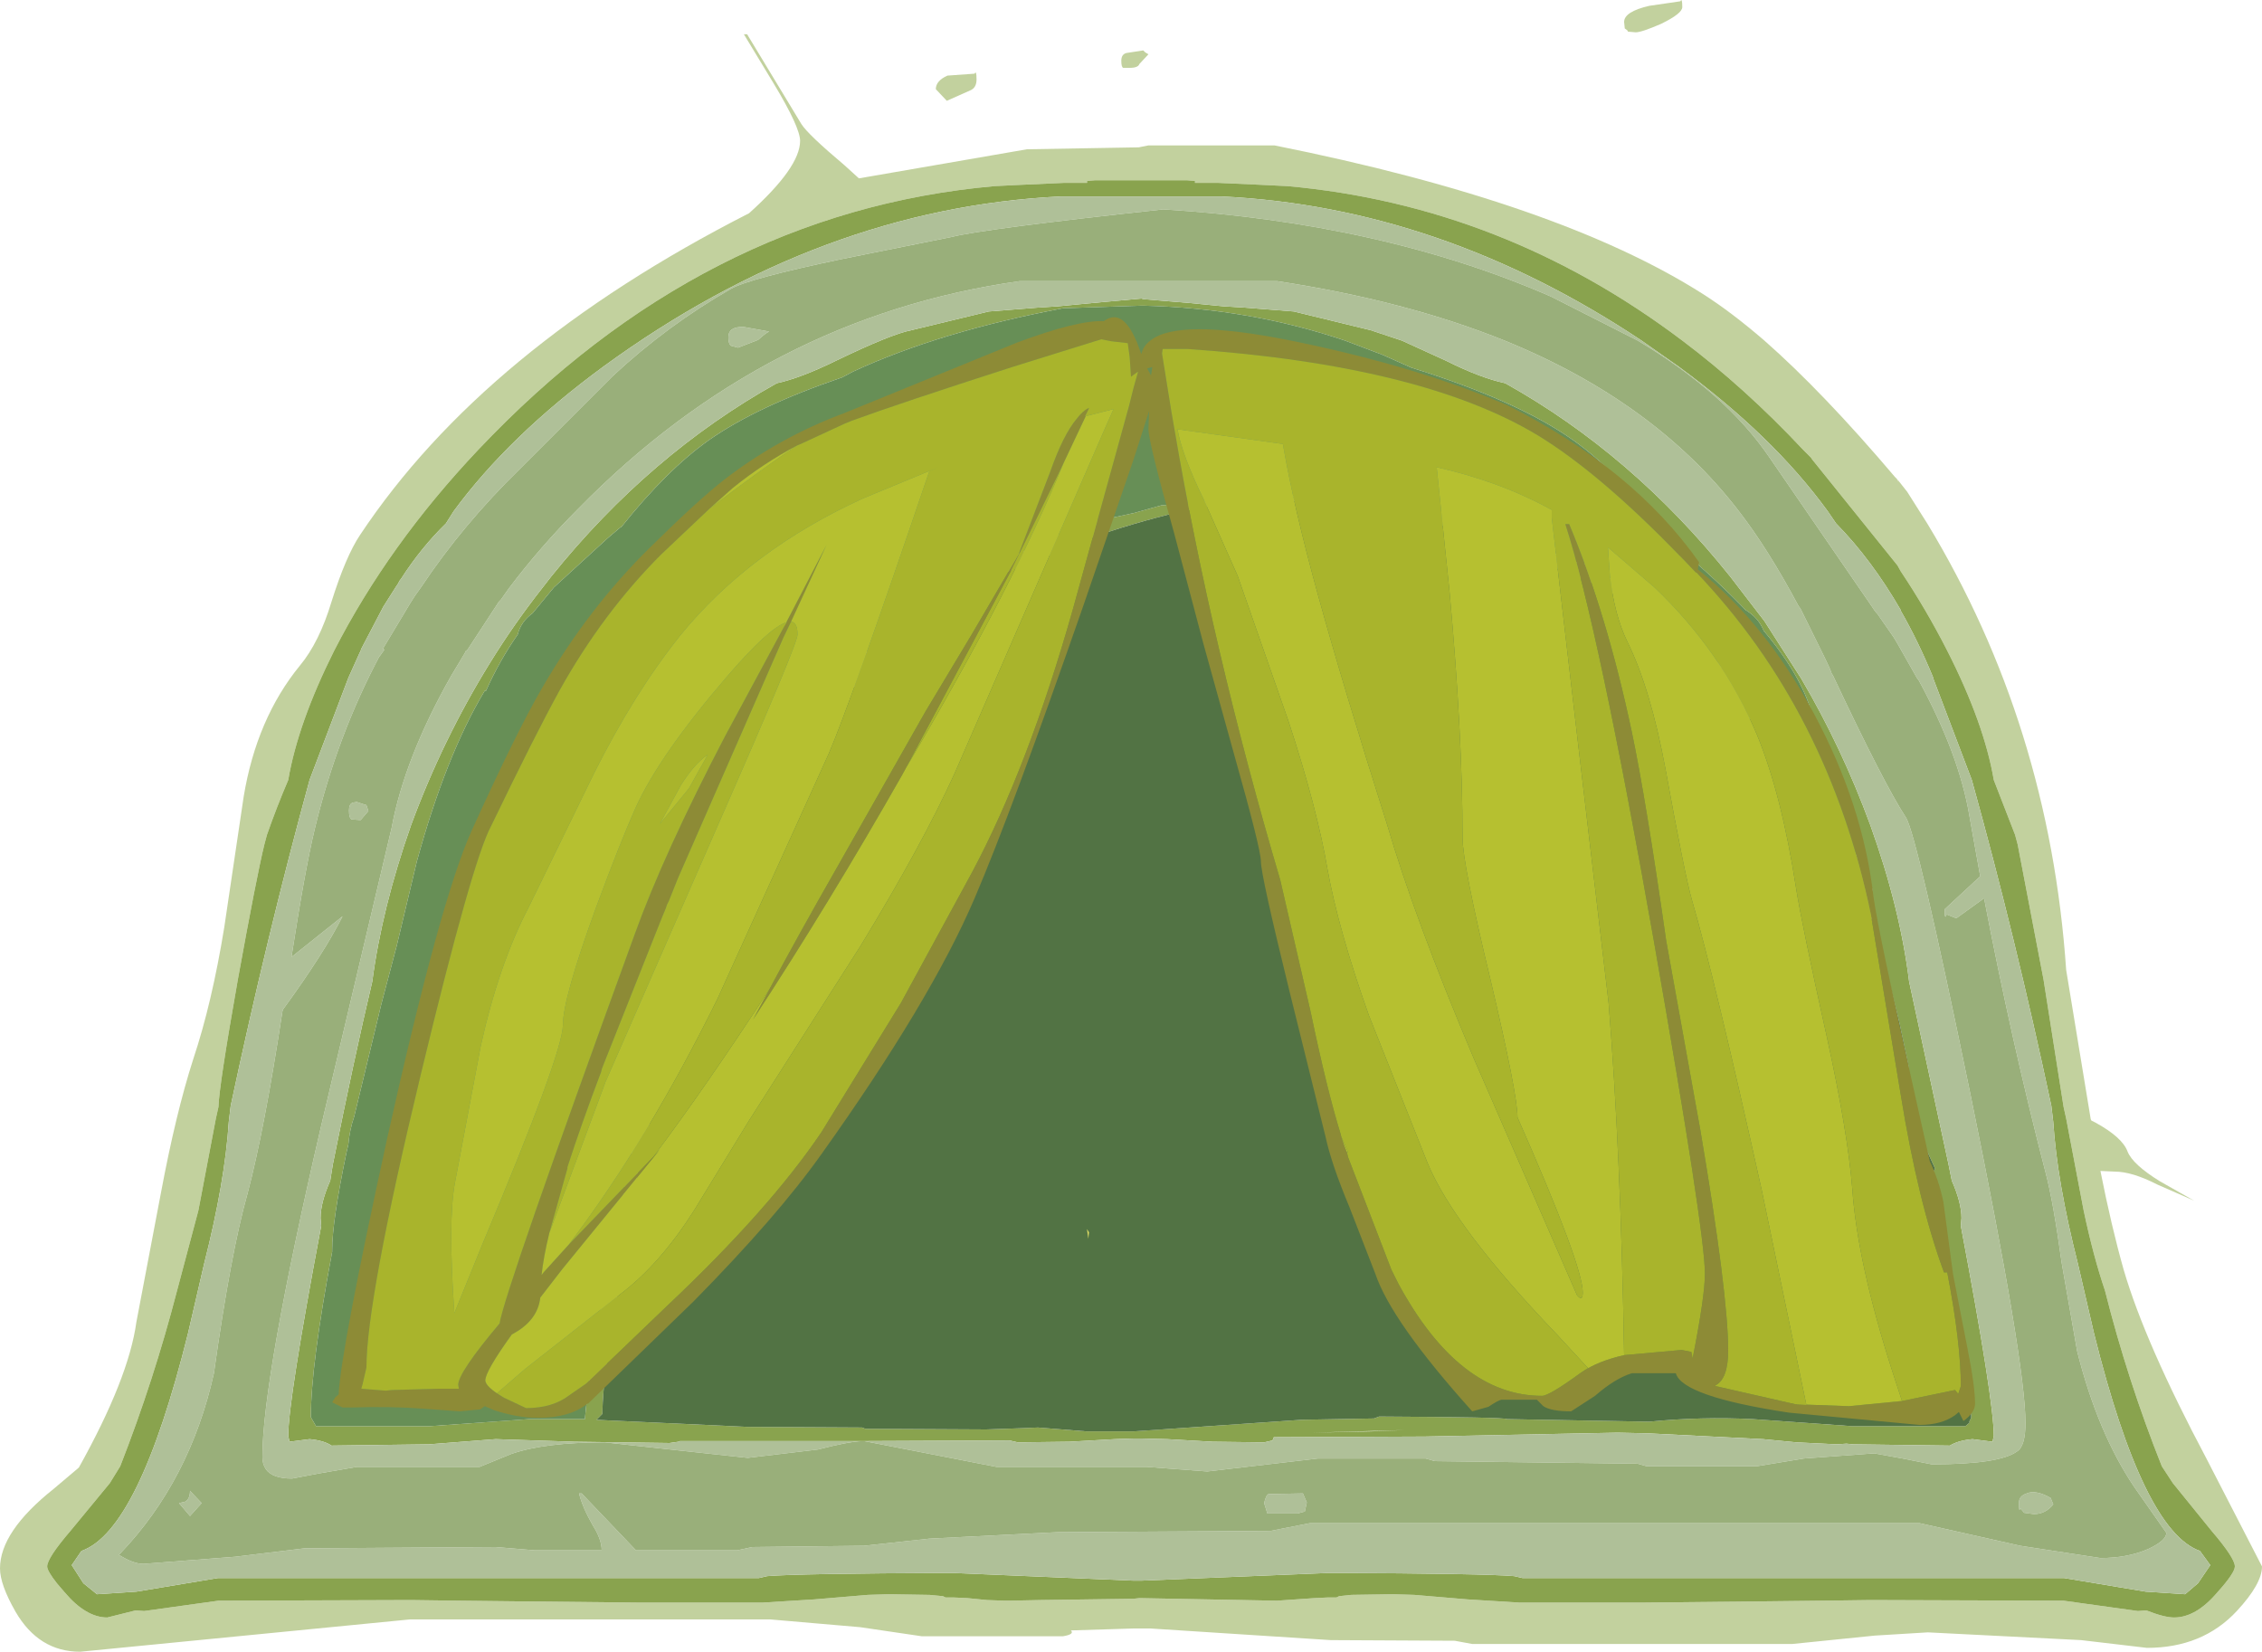 <?xml version="1.0" encoding="UTF-8" standalone="no"?>
<svg xmlns:ffdec="https://www.free-decompiler.com/flash" xmlns:xlink="http://www.w3.org/1999/xlink" ffdec:objectType="shape" height="127.8px" width="175.0px" xmlns="http://www.w3.org/2000/svg">
  <g transform="matrix(1.0, 0.0, 0.0, 1.0, 3.65, 13.95)">
    <path d="M54.15 -11.3 L58.35 -4.35 Q58.85 -3.55 61.7 -1.15 L62.8 -0.15 75.8 -2.4 84.45 -2.55 85.2 -2.7 94.95 -2.7 Q116.95 1.7 128.1 8.8 130.3 10.2 132.85 12.4 137.35 16.35 142.95 22.95 L143.1 23.1 143.25 23.4 143.15 23.15 143.9 24.1 145.45 26.55 Q154.9 42.15 156.2 61.1 L158.1 72.65 158.15 72.75 158.45 72.9 Q160.55 74.05 160.95 75.15 161.35 76.15 163.45 77.45 L166.1 78.95 163.25 77.7 Q161.3 76.7 159.95 76.7 L158.85 76.65 Q159.7 80.95 160.65 84.3 162.3 89.95 167.05 98.9 L171.35 107.25 Q171.35 108.6 169.4 110.7 166.75 113.55 162.45 113.55 L157.35 112.95 145.5 112.35 141.4 112.6 135.0 113.25 110.25 113.25 108.9 113.0 99.3 112.95 85.35 112.05 84.05 112.05 79.2 112.2 Q79.5 112.5 78.6 112.65 L67.65 112.65 62.9 111.95 55.95 111.35 28.05 111.35 2.55 113.85 Q-0.65 113.85 -2.45 110.75 -3.65 108.65 -3.65 107.4 -3.65 104.55 0.5 101.25 L2.45 99.6 Q6.3 92.7 6.9 88.35 L8.8 78.35 Q9.95 72.2 11.3 68.0 12.75 63.65 13.7 57.8 L15.2 47.7 Q16.2 41.65 19.55 37.55 21.05 35.75 22.0 32.6 23.1 29.1 24.2 27.45 33.8 13.0 54.3 2.55 58.25 -1.0 58.25 -3.05 58.25 -4.1 56.2 -7.5 L53.9 -11.3 54.15 -11.3 M71.9 -7.8 Q71.9 -7.15 71.4 -6.95 L69.6 -6.15 68.75 -7.05 Q68.75 -7.7 69.65 -8.1 L71.75 -8.25 Q71.9 -8.55 71.9 -7.8 M84.95 -9.9 L85.2 -9.75 84.5 -9.0 Q84.4 -8.7 83.75 -8.7 L83.25 -8.7 Q83.1 -8.75 83.1 -9.25 83.1 -9.75 83.5 -9.85 L84.8 -10.05 84.95 -9.9 M126.5 -13.4 Q126.5 -12.9 124.85 -12.1 123.35 -11.45 122.9 -11.45 L122.3 -11.5 122.25 -11.6 122.05 -11.75 122.0 -12.25 Q122.0 -13.05 123.95 -13.5 L126.35 -13.85 Q126.5 -14.15 126.5 -13.4 M164.45 100.8 L163.6 99.5 Q160.95 92.85 159.2 85.9 158.3 83.25 157.55 79.7 L156.2 72.6 156.0 71.7 154.45 61.85 152.45 51.4 152.25 50.65 150.6 46.4 Q149.85 42.0 147.0 36.4 145.4 33.25 143.4 30.25 L143.15 29.8 136.55 21.6 136.45 21.45 136.3 21.3 135.85 20.85 Q131.35 16.05 126.5 12.4 112.65 1.95 95.95 0.45 L93.9 0.35 90.6 0.2 88.8 0.2 88.8 0.05 88.2 0.0 81.05 0.0 80.45 0.05 80.45 0.2 78.65 0.2 75.35 0.35 73.3 0.45 Q50.75 2.45 33.35 20.85 26.4 28.2 22.2 36.4 19.4 42.0 18.65 46.4 17.75 48.5 17.0 50.65 L16.8 51.4 Q16.2 53.85 14.75 61.85 13.3 70.05 13.25 71.7 L13.05 72.6 11.7 79.7 10.05 85.9 Q8.25 92.85 5.65 99.5 L4.85 100.8 1.8 104.5 Q0.0 106.6 0.0 107.25 0.0 107.6 0.75 108.55 L1.35 109.25 Q3.0 111.2 4.65 111.2 L6.85 110.65 7.5 110.7 13.25 109.9 28.15 109.85 31.9 109.9 36.35 109.95 46.0 110.05 46.05 110.05 47.85 110.05 51.15 110.05 52.6 110.05 52.65 110.05 54.6 110.05 55.3 110.05 59.35 109.8 63.5 109.45 65.1 109.4 68.15 109.45 68.25 109.45 69.3 109.55 69.5 109.65 70.05 109.65 70.1 109.65 71.2 109.7 72.7 109.85 74.1 109.9 74.4 109.9 76.85 109.85 84.05 109.75 84.5 109.7 95.15 109.9 98.05 109.7 99.1 109.65 99.75 109.65 99.95 109.55 100.9 109.45 104.1 109.4 105.75 109.45 109.9 109.8 113.95 110.05 114.65 110.05 116.55 110.05 116.6 110.05 118.1 110.05 121.4 110.05 123.2 110.05 123.25 110.05 132.85 109.95 137.3 109.9 141.05 109.85 156.0 109.9 161.75 110.7 162.4 110.65 Q163.8 111.2 164.55 111.2 166.25 111.2 167.9 109.25 169.25 107.75 169.25 107.25 169.25 106.6 167.45 104.5 L164.45 100.8" fill="#c2d19e" fill-rule="evenodd" stroke="none"/>
    <path d="M164.45 100.8 L167.45 104.5 Q169.25 106.6 169.25 107.25 169.25 107.75 167.9 109.25 166.25 111.2 164.55 111.2 163.8 111.2 162.4 110.65 L161.75 110.7 156.0 109.9 141.05 109.85 137.3 109.9 132.85 109.95 123.25 110.05 123.2 110.05 121.4 110.05 118.1 110.05 116.6 110.05 116.55 110.05 114.65 110.05 113.95 110.05 109.9 109.8 105.75 109.45 104.1 109.4 100.9 109.45 99.95 109.55 99.75 109.65 99.1 109.65 98.05 109.7 95.15 109.9 84.5 109.7 84.05 109.75 76.85 109.85 74.4 109.9 74.1 109.9 72.7 109.85 71.2 109.7 70.1 109.65 70.05 109.65 69.5 109.65 69.3 109.55 68.25 109.45 68.15 109.45 65.1 109.4 63.5 109.45 59.35 109.8 55.3 110.05 54.6 110.05 52.65 110.05 52.6 110.05 51.15 110.05 47.85 110.05 46.05 110.05 46.0 110.05 36.35 109.95 31.9 109.9 28.15 109.85 13.25 109.9 7.5 110.7 6.85 110.65 4.65 111.2 Q3.0 111.2 1.35 109.25 L0.75 108.55 Q0.0 107.6 0.0 107.25 0.0 106.6 1.8 104.5 L4.85 100.8 5.65 99.5 Q8.25 92.85 10.05 85.9 L11.7 79.7 13.05 72.6 13.25 71.7 Q13.3 70.05 14.75 61.85 16.2 53.85 16.8 51.4 L17.0 50.65 Q17.75 48.5 18.65 46.4 19.4 42.0 22.2 36.4 26.4 28.2 33.35 20.85 50.75 2.45 73.3 0.45 L75.35 0.35 78.65 0.2 80.45 0.2 80.45 0.05 81.05 0.0 88.2 0.0 88.8 0.05 88.8 0.2 90.6 0.2 93.9 0.35 95.95 0.45 Q112.65 1.95 126.5 12.4 131.35 16.05 135.85 20.85 L136.3 21.3 136.45 21.45 136.55 21.6 143.15 29.8 143.4 30.25 Q145.4 33.25 147.0 36.4 149.85 42.0 150.6 46.4 L152.25 50.65 152.45 51.4 154.45 61.85 156.0 71.7 156.2 72.6 157.55 79.7 Q158.3 83.25 159.2 85.9 160.95 92.85 163.6 99.5 L164.45 100.8 M166.4 108.55 L167.35 107.15 166.55 106.05 Q162.15 104.5 158.35 89.2 L157.1 83.8 Q155.5 77.5 155.2 72.85 L155.05 71.6 Q152.25 58.45 148.9 46.4 L145.9 38.5 145.9 38.45 Q144.75 35.65 143.4 33.3 L143.4 33.25 Q141.15 29.35 138.4 26.55 L137.75 25.6 Q133.5 19.75 126.2 14.4 L123.35 12.4 Q107.8 2.05 90.85 1.25 L78.4 1.25 Q59.85 2.15 43.05 14.4 35.75 19.75 31.45 25.6 L30.85 26.55 Q28.95 28.4 27.4 30.8 L27.25 31.0 27.15 31.2 26.95 31.5 26.0 33.0 24.3 36.25 24.25 36.4 24.25 36.5 24.2 36.5 23.3 38.5 20.3 46.4 Q17.0 58.45 14.2 71.6 L14.05 72.85 Q13.75 77.5 12.15 83.8 L10.9 89.2 Q7.1 104.5 2.65 106.05 L1.9 107.15 2.8 108.55 3.85 109.4 6.9 109.2 13.2 108.15 55.05 108.15 55.7 108.0 Q58.05 107.8 70.0 107.75 L84.05 108.35 84.65 108.35 99.25 107.75 Q111.2 107.8 113.5 108.0 L114.15 108.15 156.05 108.15 162.35 109.2 165.4 109.4 166.4 108.55 M63.2 97.55 L63.05 97.55 57.0 97.55 48.95 97.55 48.85 97.6 48.15 97.7 40.75 97.6 34.7 97.4 29.55 97.8 22.0 97.9 Q21.4 97.5 20.3 97.4 L18.75 97.6 18.65 97.15 Q18.65 94.4 21.2 80.9 L21.15 80.3 Q21.15 79.1 21.9 77.4 L22.1 76.15 Q23.75 67.9 25.15 62.0 25.9 56.3 28.15 49.9 30.6 43.25 34.25 37.35 36.1 34.35 38.3 31.55 L39.0 30.65 Q46.6 21.2 56.45 15.7 58.3 15.3 61.05 13.95 65.3 11.9 66.85 11.6 L72.85 10.15 76.65 9.85 78.2 9.75 80.8 9.5 84.65 9.15 84.85 9.2 88.45 9.5 91.0 9.75 92.65 9.85 96.45 10.15 102.4 11.6 104.8 12.4 108.2 13.95 Q110.9 15.3 112.8 15.7 122.65 21.2 130.2 30.65 L132.85 34.1 135.7 38.55 Q138.85 43.9 141.05 49.9 143.35 56.3 144.05 62.0 L147.1 76.15 147.35 77.4 Q148.1 79.1 148.1 80.3 L148.05 80.9 Q150.6 94.4 150.6 97.15 L150.5 97.6 148.95 97.4 Q147.85 97.5 147.2 97.9 L139.7 97.8 139.2 97.75 138.45 97.8 135.35 97.65 132.75 97.4 123.8 96.95 121.5 96.9 106.6 97.2 95.1 97.25 94.9 97.25 94.8 97.5 94.15 97.65 90.15 97.6 86.65 97.4 84.65 97.35 84.05 97.35 82.6 97.4 79.1 97.6 75.1 97.65 74.45 97.5 63.2 97.55 M126.1 28.35 L124.85 26.85 Q121.3 22.4 118.05 20.1 113.75 17.05 105.55 14.5 L103.3 13.5 100.4 12.4 Q93.0 9.9 84.85 9.7 L84.75 9.7 84.65 9.7 78.6 9.9 Q69.05 11.7 62.35 14.8 L61.5 15.25 Q54.9 17.5 51.2 20.1 47.95 22.4 44.4 26.85 L44.35 26.85 43.35 27.7 39.2 31.5 37.55 33.5 Q36.65 34.15 36.4 35.15 35.0 37.15 33.95 39.5 L33.85 39.5 Q30.85 44.5 28.6 52.7 L27.05 59.2 25.85 63.75 23.75 72.45 Q23.4 73.45 23.3 74.6 L23.15 75.25 Q22.05 80.55 22.05 82.75 L22.05 82.9 Q20.4 91.7 20.4 95.7 L20.8 96.4 29.55 96.4 37.3 95.85 41.6 95.85 Q41.85 92.65 43.6 83.5 L43.6 83.0 Q43.6 82.0 44.2 80.6 L44.35 79.55 Q45.75 72.75 46.9 67.9 47.5 63.2 49.35 57.95 51.35 52.45 54.4 47.6 L56.55 44.35 57.7 42.8 58.3 42.05 Q63.75 35.25 70.65 30.95 L72.7 29.75 Q74.2 29.4 76.45 28.3 79.95 26.6 81.25 26.35 L84.05 25.75 86.2 25.15 89.35 24.9 90.6 24.85 92.75 24.65 95.9 24.35 96.1 24.4 99.05 24.65 101.15 24.85 102.5 24.9 105.65 25.15 110.55 26.35 Q111.85 26.6 115.35 28.3 117.55 29.4 119.15 29.75 127.25 34.25 133.45 42.05 L135.65 44.9 138.0 48.55 Q139.8 51.65 141.25 55.05 L140.65 52.7 Q138.85 46.2 136.65 41.75 135.95 38.6 132.8 34.85 132.4 33.85 131.4 33.25 129.3 31.05 126.4 28.6 L126.1 28.35 M148.6 92.2 L147.15 83.45 147.05 83.35 146.45 80.0 146.55 79.7 145.95 76.7 146.05 76.45 145.25 74.7 145.1 74.1 145.2 74.2 145.05 73.55 145.05 73.9 144.5 71.6 144.4 70.95 144.45 70.95 144.25 70.15 144.0 68.95 144.0 68.5 143.3 65.2 142.1 60.25 Q140.6 54.9 138.8 51.2 138.2 48.6 135.6 45.55 135.3 44.7 134.45 44.2 L130.35 40.35 130.1 40.15 129.05 38.95 Q126.15 35.25 123.45 33.35 119.9 30.85 113.15 28.75 L111.3 27.95 Q104.15 24.95 96.1 24.8 L96.0 24.8 95.9 24.8 90.95 24.95 Q87.25 25.65 84.05 26.6 80.45 27.65 77.55 29.0 L76.85 29.35 Q74.55 30.1 72.7 30.95 70.1 32.1 68.35 33.35 65.65 35.25 62.75 38.95 L62.7 38.95 61.9 39.65 58.45 42.75 57.15 44.35 57.1 44.4 Q56.35 44.95 56.15 45.75 55.0 47.4 54.15 49.35 L54.05 49.35 Q51.6 53.5 49.7 60.25 L48.45 65.6 47.45 69.35 45.75 76.5 45.35 78.3 45.25 78.8 Q44.3 83.2 44.3 85.0 L44.3 85.15 Q43.0 92.15 42.95 95.45 L42.5 95.9 43.4 95.95 54.15 96.45 63.05 96.5 63.3 96.6 72.65 96.65 75.5 96.55 76.65 96.5 80.4 96.8 84.05 96.8 97.1 95.9 102.65 95.8 103.05 95.65 Q112.75 95.7 112.95 95.85 L123.95 96.05 Q127.95 95.65 131.95 95.85 L139.7 96.4 148.4 96.4 148.75 96.1 148.7 96.05 148.85 95.75 148.85 94.7 148.75 93.6 148.7 93.15 148.65 92.65 148.65 92.6 148.6 92.2 M102.4 96.8 L97.85 96.9 105.0 96.7 102.4 96.8" fill="#89a34e" fill-rule="evenodd" stroke="none"/>
    <path d="M166.4 108.55 L165.4 109.4 162.35 109.2 156.05 108.15 114.15 108.15 113.5 108.0 Q111.2 107.8 99.25 107.75 L84.65 108.35 84.05 108.35 70.0 107.75 Q58.05 107.8 55.7 108.0 L55.05 108.15 13.2 108.15 6.9 109.2 3.85 109.4 2.8 108.55 1.9 107.15 2.65 106.05 Q7.1 104.5 10.9 89.2 L12.15 83.8 Q13.75 77.5 14.05 72.85 L14.2 71.6 Q17.0 58.45 20.3 46.4 L23.3 38.5 24.2 36.5 24.25 36.5 24.25 36.4 24.3 36.25 26.0 33.0 26.95 31.5 27.15 31.2 27.25 31.0 27.4 30.8 Q28.95 28.4 30.85 26.55 L31.45 25.6 Q35.75 19.75 43.05 14.4 59.85 2.15 78.4 1.25 L90.85 1.25 Q107.8 2.05 123.35 12.4 L126.2 14.4 Q133.5 19.75 137.75 25.6 L138.4 26.55 Q141.15 29.35 143.4 33.25 L143.4 33.3 Q144.75 35.65 145.9 38.45 L145.9 38.5 148.9 46.4 Q152.25 58.45 155.05 71.6 L155.2 72.85 Q155.5 77.5 157.1 83.8 L158.35 89.2 Q162.15 104.5 166.55 106.05 L167.35 107.15 166.4 108.55 M163.95 104.65 L161.5 101.15 Q158.65 96.95 157.05 90.6 L155.85 83.75 Q155.2 79.0 154.6 76.75 151.95 66.5 149.85 55.55 L147.7 57.1 146.95 56.8 Q146.8 57.3 146.8 56.4 L149.55 53.85 148.7 49.1 Q147.9 44.4 144.8 38.7 L144.65 38.5 143.15 35.85 142.85 35.35 142.05 34.2 141.6 33.55 141.5 33.45 141.35 33.25 141.15 32.95 133.25 21.45 Q129.85 16.45 123.05 12.4 L116.35 9.0 Q103.3 3.3 86.35 2.25 72.45 3.75 69.9 4.4 L61.45 6.1 Q54.3 7.6 52.9 8.4 48.0 11.2 43.75 15.15 L36.55 22.35 Q32.15 26.65 28.95 31.45 L28.45 32.15 28.1 32.7 26.0 36.2 26.0 36.3 26.1 36.3 25.6 37.0 25.8 36.65 Q22.45 42.9 20.7 50.2 19.95 53.3 18.9 60.1 L22.85 56.95 Q21.45 59.75 18.25 64.15 L18.2 64.3 Q16.8 73.5 15.5 78.4 14.2 83.0 12.9 92.3 11.05 100.6 5.65 106.25 L5.55 106.35 Q6.65 107.05 7.45 107.05 L14.55 106.5 19.9 105.85 34.7 105.75 37.7 106.0 42.9 106.0 Q42.9 105.15 42.2 104.05 41.4 102.65 41.15 101.6 L41.35 101.6 45.55 106.0 53.4 106.0 54.55 105.75 63.2 105.65 68.25 105.1 78.15 104.6 94.65 104.5 97.7 103.9 144.85 103.9 152.65 105.65 158.85 106.6 Q160.95 106.6 162.55 105.9 163.95 105.25 163.95 104.65 M63.05 97.55 Q61.95 97.6 59.65 98.2 L54.2 98.85 48.65 98.25 43.15 97.65 Q38.45 97.65 35.9 98.55 L33.45 99.55 23.95 99.55 21.05 100.05 18.95 100.45 Q17.4 100.45 16.9 99.7 16.65 99.3 16.65 98.8 16.65 92.75 21.2 73.15 L26.65 50.1 Q27.65 44.7 31.25 38.35 L32.3 36.6 32.4 36.4 32.5 36.35 34.95 32.6 35.1 32.45 35.7 31.6 Q38.15 28.35 41.1 25.4 55.65 10.55 75.25 7.8 L95.15 7.8 Q105.05 9.3 112.75 12.4 124.3 17.1 130.8 25.5 133.1 28.45 135.5 32.95 L135.65 33.15 137.55 37.0 137.9 37.75 138.0 38.0 138.05 38.15 138.15 38.3 Q142.1 46.7 143.8 49.3 144.65 50.6 148.8 70.75 153.05 91.5 153.05 96.15 153.05 97.95 152.4 98.35 151.05 99.35 145.8 99.35 L143.55 98.9 141.35 98.5 135.9 98.9 132.25 99.5 123.75 99.5 123.05 99.3 107.35 99.1 106.65 98.9 98.3 98.9 89.75 99.9 85.1 99.55 73.45 99.55 63.2 97.55 74.45 97.5 75.1 97.65 79.1 97.6 82.6 97.4 84.05 97.35 84.65 97.35 86.65 97.4 90.15 97.6 94.15 97.65 94.8 97.5 94.9 97.25 95.1 97.25 106.6 97.2 121.5 96.9 123.8 96.95 132.75 97.4 135.35 97.65 138.45 97.8 139.2 97.75 139.7 97.8 147.2 97.9 Q147.85 97.5 148.95 97.4 L150.5 97.6 150.6 97.15 Q150.6 94.4 148.05 80.9 L148.1 80.3 Q148.1 79.1 147.35 77.4 L147.1 76.15 144.05 62.0 Q143.35 56.3 141.05 49.9 138.85 43.9 135.7 38.55 L132.85 34.1 130.2 30.65 Q122.65 21.2 112.8 15.7 110.9 15.3 108.2 13.95 L104.8 12.4 102.4 11.6 96.45 10.15 92.65 9.85 91.0 9.75 88.45 9.5 84.85 9.2 84.65 9.15 80.8 9.5 78.2 9.75 76.65 9.85 72.85 10.15 66.85 11.6 Q65.3 11.9 61.05 13.95 58.3 15.3 56.45 15.7 46.6 21.2 39.0 30.65 L38.3 31.55 Q36.1 34.35 34.25 37.35 30.6 43.25 28.15 49.9 25.9 56.3 25.15 62.0 23.75 67.9 22.1 76.15 L21.9 77.4 Q21.15 79.1 21.15 80.3 L21.2 80.9 Q18.65 94.4 18.65 97.15 L18.75 97.6 20.3 97.4 Q21.4 97.5 22.0 97.9 L29.55 97.8 34.7 97.4 40.75 97.6 48.15 97.7 48.85 97.6 48.95 97.55 57.0 97.55 63.05 97.55 M53.45 12.95 L52.9 12.8 Q52.7 12.65 52.7 12.15 52.7 11.3 53.9 11.35 L55.85 11.7 Q55.55 11.85 55.0 12.35 L53.45 12.95 M23.65 48.15 L23.95 48.1 24.7 48.35 24.85 48.8 24.25 49.5 23.55 49.45 Q23.35 49.35 23.35 48.75 23.35 48.25 23.65 48.15 M10.65 102.25 Q11.05 102.05 11.05 101.4 L11.95 102.35 11.05 103.35 10.2 102.35 10.65 102.25 M152.55 102.3 Q152.55 101.8 153.15 101.6 153.85 101.3 155.0 101.95 L155.2 102.45 Q154.6 103.2 153.7 103.2 L152.95 103.1 152.65 102.75 Q152.55 103.15 152.55 102.3 M96.75 103.15 L94.4 103.15 94.15 102.35 Q94.3 101.7 94.5 101.65 L97.15 101.6 97.45 102.3 97.3 103.0 96.75 103.15" fill="#afc098" fill-rule="evenodd" stroke="none"/>
    <path d="M63.2 97.55 L73.45 99.55 85.1 99.55 89.75 99.9 98.3 98.9 106.65 98.9 107.35 99.1 123.05 99.3 123.75 99.5 132.25 99.5 135.9 98.9 141.35 98.5 143.55 98.9 145.8 99.35 Q151.05 99.35 152.4 98.35 153.05 97.95 153.05 96.15 153.05 91.5 148.8 70.75 144.65 50.6 143.8 49.3 142.1 46.7 138.15 38.3 L138.05 38.15 138.0 38.0 137.9 37.75 137.55 37.0 135.65 33.15 135.5 32.95 Q133.1 28.45 130.8 25.5 124.3 17.1 112.75 12.4 105.05 9.3 95.15 7.8 L75.25 7.8 Q55.65 10.55 41.1 25.4 38.15 28.35 35.7 31.6 L35.1 32.45 34.95 32.6 32.5 36.35 32.4 36.4 32.3 36.6 31.25 38.35 Q27.65 44.7 26.65 50.1 L21.2 73.15 Q16.65 92.75 16.65 98.8 16.65 99.3 16.9 99.7 17.4 100.45 18.95 100.45 L21.05 100.05 23.95 99.55 33.45 99.55 35.9 98.55 Q38.45 97.65 43.15 97.65 L48.65 98.25 54.2 98.85 59.65 98.2 Q61.95 97.6 63.05 97.55 L63.2 97.55 M163.95 104.65 Q163.95 105.25 162.55 105.9 160.95 106.6 158.85 106.6 L152.65 105.65 144.85 103.9 97.7 103.9 94.65 104.5 78.15 104.6 68.25 105.1 63.2 105.65 54.55 105.75 53.4 106.0 45.55 106.0 41.35 101.6 41.15 101.6 Q41.4 102.65 42.2 104.05 42.9 105.15 42.9 106.0 L37.7 106.0 34.7 105.75 19.9 105.85 14.55 106.5 7.45 107.05 Q6.65 107.05 5.55 106.35 L5.65 106.25 Q11.05 100.6 12.9 92.3 14.2 83.0 15.5 78.4 16.8 73.5 18.2 64.3 L18.25 64.15 Q21.45 59.75 22.85 56.95 L18.9 60.1 Q19.95 53.3 20.7 50.2 22.45 42.9 25.8 36.65 L25.6 37.0 26.1 36.3 26.0 36.3 26.0 36.2 28.1 32.7 28.45 32.15 28.95 31.45 Q32.15 26.65 36.55 22.35 L43.75 15.15 Q48.0 11.2 52.9 8.4 54.3 7.6 61.45 6.1 L69.9 4.4 Q72.45 3.75 86.35 2.25 103.3 3.3 116.35 9.0 L123.05 12.4 Q129.85 16.45 133.25 21.45 L141.15 32.95 141.35 33.25 141.5 33.45 141.6 33.55 142.05 34.2 142.85 35.35 143.15 35.85 144.65 38.5 144.8 38.7 Q147.9 44.4 148.7 49.1 L149.55 53.85 146.8 56.4 Q146.8 57.3 146.95 56.8 L147.7 57.1 149.85 55.55 Q151.95 66.5 154.6 76.75 155.2 79.0 155.85 83.75 L157.05 90.6 Q158.65 96.95 161.5 101.15 L163.95 104.65 M96.75 103.15 L97.3 103.0 97.45 102.3 97.15 101.6 94.5 101.65 Q94.3 101.7 94.15 102.35 L94.4 103.15 96.75 103.15 M152.55 102.3 Q152.55 103.15 152.65 102.75 L152.95 103.1 153.7 103.2 Q154.6 103.2 155.2 102.45 L155.0 101.95 Q153.85 101.3 153.15 101.6 152.55 101.8 152.55 102.3 M10.65 102.25 L10.2 102.35 11.05 103.35 11.95 102.35 11.05 101.4 Q11.05 102.05 10.65 102.25 M23.65 48.15 Q23.35 48.25 23.35 48.75 23.35 49.35 23.55 49.45 L24.25 49.5 24.85 48.8 24.7 48.35 23.95 48.1 23.65 48.15 M53.45 12.95 L55.0 12.35 Q55.55 11.85 55.85 11.7 L53.9 11.35 Q52.7 11.3 52.7 12.15 52.7 12.65 52.9 12.8 L53.45 12.95" fill="#99af7a" fill-rule="evenodd" stroke="none"/>
    <path d="M126.1 28.35 L126.4 28.6 Q129.3 31.05 131.4 33.25 132.4 33.85 132.8 34.85 135.95 38.6 136.65 41.75 138.85 46.2 140.65 52.7 L141.25 55.05 Q139.8 51.65 138.0 48.55 L135.65 44.9 133.45 42.05 Q127.25 34.25 119.15 29.75 117.55 29.4 115.35 28.3 111.85 26.6 110.55 26.35 L105.65 25.15 102.5 24.9 101.15 24.85 99.05 24.65 96.1 24.4 95.9 24.35 92.75 24.65 90.6 24.85 89.35 24.9 86.2 25.15 84.05 25.75 81.25 26.35 Q79.95 26.6 76.45 28.3 74.2 29.4 72.7 29.75 L70.65 30.95 Q63.75 35.25 58.3 42.05 L57.7 42.8 56.55 44.35 54.4 47.6 Q51.35 52.45 49.35 57.95 47.5 63.2 46.9 67.9 45.75 72.75 44.35 79.55 L44.2 80.6 Q43.6 82.0 43.6 83.0 L43.6 83.5 Q41.85 92.65 41.6 95.85 L37.3 95.85 29.55 96.4 20.8 96.4 20.4 95.7 Q20.4 91.7 22.05 82.9 L22.05 82.75 Q22.05 80.55 23.15 75.25 L23.3 74.6 Q23.4 73.45 23.75 72.45 L25.85 63.75 27.05 59.2 28.6 52.7 Q30.85 44.5 33.85 39.5 L33.95 39.5 Q35.0 37.15 36.4 35.15 36.65 34.15 37.55 33.5 L39.2 31.5 43.35 27.7 44.35 26.85 44.4 26.85 Q47.95 22.4 51.2 20.1 54.9 17.5 61.5 15.25 L62.35 14.8 Q69.05 11.7 78.6 9.9 L84.65 9.7 84.75 9.7 84.85 9.7 Q93.0 9.9 100.4 12.4 L103.3 13.5 105.55 14.5 Q113.75 17.05 118.05 20.1 121.3 22.4 124.85 26.85 L126.1 28.35" fill="#678f56" fill-rule="evenodd" stroke="none"/>
    <path d="M148.7 93.15 L148.75 93.6 148.85 94.7 148.85 95.75 148.7 96.05 148.75 96.1 148.4 96.4 139.7 96.4 131.95 95.85 Q127.95 95.65 123.95 96.05 L112.95 95.85 Q112.75 95.7 103.05 95.65 L102.65 95.8 97.1 95.9 84.05 96.8 80.4 96.8 76.65 96.5 75.5 96.55 72.65 96.65 63.3 96.6 63.05 96.5 54.15 96.45 43.4 95.95 42.5 95.9 42.95 95.45 Q43.0 92.15 44.3 85.15 L44.3 85.0 Q44.3 83.2 45.25 78.8 L45.35 78.3 45.75 76.5 47.45 69.35 48.45 65.6 49.7 60.25 Q51.6 53.5 54.05 49.35 L54.15 49.35 Q55.0 47.4 56.15 45.75 56.35 44.95 57.1 44.4 L57.15 44.35 58.45 42.75 61.9 39.65 62.7 38.95 62.75 38.95 Q65.65 35.25 68.35 33.35 70.1 32.1 72.7 30.95 74.55 30.1 76.85 29.35 L77.55 29.0 Q80.45 27.65 84.05 26.6 87.25 25.65 90.95 24.95 L95.9 24.8 96.0 24.8 96.1 24.8 Q104.15 24.95 111.3 27.95 L113.15 28.75 Q119.9 30.85 123.45 33.35 126.15 35.25 129.05 38.95 L130.1 40.15 130.35 40.35 134.45 44.2 Q135.3 44.7 135.6 45.55 138.2 48.6 138.8 51.2 140.6 54.9 142.1 60.25 L143.3 65.2 144.0 68.5 144.0 68.95 144.25 70.15 144.45 70.95 144.4 70.95 144.5 71.6 145.05 73.9 145.05 73.55 145.2 74.2 145.1 74.1 145.25 74.7 146.05 76.45 145.95 76.7 146.55 79.7 146.45 80.0 147.05 83.35 147.15 83.45 148.6 92.2 148.35 93.0 148.25 93.2 148.7 93.15" fill="#527344" fill-rule="evenodd" stroke="none"/>
    <path d="M148.7 93.15 L148.25 93.2 148.35 93.0 148.6 92.2 148.65 92.6 148.65 92.65 148.7 93.15" fill="#1bcb85" fill-rule="evenodd" stroke="none"/>
    <path d="M136.65 41.2 Q140.5 48.35 141.3 55.5 141.7 58.3 144.5 70.75 L145.65 75.9 Q146.35 77.35 146.7 79.05 L147.45 84.65 148.55 90.3 Q149.15 93.3 149.15 94.65 149.15 95.35 148.25 96.0 L147.9 95.3 147.6 95.55 Q146.55 96.3 144.85 96.3 L134.75 95.35 Q126.5 94.1 126.0 92.3 L122.6 92.3 Q121.3 92.7 119.75 94.05 L117.9 95.25 Q116.35 95.25 115.75 94.85 L115.25 94.35 112.5 94.35 Q112.25 94.4 111.5 94.9 L110.25 95.25 Q104.0 88.3 102.75 84.6 L100.75 79.45 Q99.35 76.1 98.9 74.0 L96.1 62.7 Q93.9 53.75 93.9 52.7 93.9 51.75 91.85 44.5 L89.45 35.85 87.2 27.35 Q85.2 20.25 85.2 19.25 L85.25 17.85 84.05 21.6 80.15 32.95 Q74.6 48.9 71.75 55.55 68.35 63.5 59.9 75.35 56.5 80.15 50.0 86.75 L41.85 94.65 41.8 94.65 Q40.45 95.75 38.0 95.75 36.35 95.75 34.55 95.15 L33.85 94.85 33.5 95.1 31.9 95.25 29.2 95.05 Q26.55 94.85 23.6 94.95 L23.55 94.95 23.25 94.95 23.2 94.95 23.1 94.95 22.85 94.95 22.05 94.55 22.3 94.15 22.55 93.95 Q22.7 90.6 26.3 74.15 30.4 55.7 32.85 50.3 36.3 42.7 38.25 39.35 41.85 33.1 46.7 28.35 50.4 24.7 52.4 23.15 56.6 19.9 61.7 18.0 L75.05 12.55 Q79.75 10.8 81.75 10.9 83.15 9.85 84.25 12.4 L84.3 12.5 84.65 13.45 Q84.8 12.8 85.35 12.4 87.5 10.65 96.2 12.4 L96.7 12.5 Q106.1 14.45 112.95 17.4 122.65 22.25 127.8 29.55 L127.7 30.1 Q132.95 34.3 136.65 41.2 M143.5 94.45 L147.6 93.6 147.85 93.9 148.05 93.3 Q148.05 89.95 147.0 84.5 L146.75 84.5 Q144.75 79.1 143.4 70.75 L141.1 56.85 Q137.85 41.1 127.6 30.35 L127.55 30.35 126.6 29.35 126.2 28.95 126.25 29.0 Q120.1 22.65 115.35 19.75 106.35 14.3 88.2 13.05 L86.3 13.05 86.25 13.4 86.95 17.75 87.2 19.2 Q90.1 36.2 95.4 54.15 L97.75 64.35 Q99.0 70.35 100.1 73.9 L100.1 73.95 100.35 74.7 100.55 75.2 100.65 75.6 104.0 84.3 104.1 84.5 104.15 84.6 104.55 85.4 Q109.25 94.05 115.65 94.05 116.2 94.05 118.6 92.3 L118.75 92.2 Q120.0 91.35 122.0 90.9 L126.45 90.5 127.2 90.65 127.3 91.15 Q128.25 86.35 128.25 84.6 128.25 81.35 124.3 58.85 120.0 34.45 117.45 26.6 L117.75 26.6 Q120.65 33.5 122.6 42.7 123.7 47.95 125.25 58.8 L127.9 73.5 Q130.05 86.2 130.05 90.55 130.05 92.75 129.05 93.25 L129.1 93.3 135.25 94.7 139.4 94.85 143.5 94.45 M35.35 94.2 L37.05 95.0 Q39.1 95.0 40.4 94.0 L41.7 93.1 47.95 87.1 Q55.85 79.65 59.9 73.65 L66.05 63.65 71.55 53.55 Q75.9 45.4 79.35 33.2 L83.7 17.45 84.05 16.05 84.4 14.8 84.05 15.05 83.85 15.2 83.75 13.7 83.6 12.6 82.3 12.45 81.55 12.3 74.65 14.45 Q66.1 17.2 62.25 18.6 L61.65 18.85 58.3 20.4 58.05 20.5 Q55.4 21.9 53.05 23.8 L51.25 25.4 47.5 28.95 Q43.0 33.45 39.65 39.45 37.75 42.9 34.35 49.95 32.9 52.6 28.9 69.2 24.7 86.65 24.7 91.85 L24.4 93.15 24.3 93.5 26.2 93.65 26.65 93.6 30.3 93.5 31.85 93.5 31.8 93.2 Q31.8 92.25 35.0 88.45 35.4 85.95 45.45 58.35 47.7 52.1 52.45 43.0 L56.95 34.65 60.3 28.2 57.55 34.15 56.95 35.4 48.8 54.0 48.1 55.75 47.95 56.05 47.85 56.35 47.6 56.95 47.4 57.45 47.1 58.2 42.95 68.65 42.9 68.8 42.85 69.0 Q41.3 73.1 40.25 76.35 L40.25 76.45 38.85 81.45 Q38.4 83.3 38.25 84.7 L38.4 84.5 40.35 82.35 46.9 75.55 47.4 75.0 39.85 84.25 38.15 86.45 Q37.95 88.25 35.95 89.3 33.9 92.15 33.9 92.85 33.9 93.35 35.35 94.2 M85.4 15.1 L85.5 14.45 85.1 14.55 85.4 15.1 M80.35 18.25 L78.65 21.85 78.0 23.2 74.6 30.15 66.45 45.45 66.15 46.0 Q60.55 55.85 54.6 64.95 L55.9 62.55 Q58.0 58.6 61.2 53.0 L67.95 41.1 71.55 35.1 75.15 28.95 77.6 22.55 Q78.6 19.7 79.65 18.45 80.1 17.85 80.6 17.6 L80.55 17.75 80.3 18.25 80.35 18.25" fill="#8d8b36" fill-rule="evenodd" stroke="none"/>
    <path d="M143.5 94.45 L142.75 92.15 Q140.05 83.75 139.65 78.0 139.3 73.65 137.7 66.35 135.75 57.6 135.3 54.75 134.2 47.6 132.3 42.95 129.6 36.5 124.35 31.5 L120.75 28.4 120.9 30.6 Q121.25 33.65 122.25 35.7 124.05 39.35 125.2 45.55 126.7 53.8 127.25 55.7 129.0 61.7 132.65 78.15 L136.1 94.75 135.25 94.7 129.1 93.3 129.05 93.25 Q130.05 92.75 130.05 90.55 130.05 86.2 127.9 73.5 L125.25 58.8 Q123.7 47.95 122.6 42.7 120.65 33.5 117.75 26.6 L117.45 26.6 Q120.0 34.45 124.3 58.85 128.25 81.35 128.25 84.6 128.25 86.35 127.3 91.15 L127.2 90.65 126.45 90.5 122.0 90.9 Q121.75 75.35 120.8 63.65 L118.45 43.7 116.4 26.1 116.4 25.5 Q112.4 23.3 107.5 22.2 L108.5 31.9 Q109.5 42.85 109.5 50.85 109.5 52.9 111.65 61.8 113.75 70.7 113.75 72.5 118.8 83.95 118.8 86.05 118.8 86.8 118.35 86.25 L110.35 67.9 Q105.75 57.0 103.65 49.8 100.25 39.1 98.35 32.2 96.45 25.35 95.6 20.4 L87.35 19.25 87.45 19.25 Q87.75 21.15 89.5 24.75 L92.1 30.6 96.05 41.9 Q98.25 48.6 99.05 53.3 99.9 58.0 102.25 64.6 L106.8 76.05 Q108.85 81.0 116.8 89.3 L119.2 91.9 118.75 92.2 118.6 92.3 Q116.2 94.05 115.65 94.05 109.25 94.05 104.55 85.4 L104.15 84.6 104.1 84.5 104.0 84.3 100.65 75.6 100.55 75.2 100.65 75.2 100.1 73.95 100.1 73.9 Q99.0 70.35 97.75 64.35 L95.4 54.15 Q90.1 36.2 87.2 19.2 L86.95 17.75 86.25 13.4 86.3 13.05 88.2 13.05 Q106.35 14.3 115.35 19.75 120.1 22.65 126.25 29.0 L126.2 28.95 126.6 29.35 127.55 30.35 127.6 30.35 Q137.85 41.1 141.1 56.85 L143.4 70.75 Q144.75 79.1 146.75 84.5 L147.0 84.5 Q148.05 89.95 148.05 93.3 L147.85 93.9 147.6 93.6 143.5 94.45 M58.05 20.5 L58.3 20.4 61.65 18.85 62.25 18.6 Q66.1 17.2 74.65 14.45 L81.55 12.3 82.3 12.45 83.6 12.6 83.75 13.7 83.85 15.2 84.05 15.05 84.4 14.8 84.05 16.05 83.7 17.45 79.35 33.2 Q75.9 45.4 71.55 53.55 L66.05 63.65 59.9 73.65 Q55.85 79.65 47.95 87.1 L41.7 93.1 40.4 94.0 Q39.1 95.0 37.05 95.0 L35.35 94.2 34.8 93.85 37.0 91.95 44.45 86.1 Q47.45 83.8 50.05 79.7 L54.3 72.75 62.95 59.2 Q67.7 51.4 70.2 45.9 L81.9 19.05 82.5 17.7 80.35 18.25 80.3 18.25 80.55 17.75 80.6 17.6 Q80.1 17.85 79.65 18.45 78.6 19.7 77.6 22.55 L75.15 28.95 71.55 35.1 67.95 41.1 61.2 53.0 Q58.0 58.6 55.9 62.55 50.95 70.15 46.9 75.55 L40.35 82.35 Q46.45 74.3 51.85 63.35 L60.45 44.4 Q62.05 40.75 68.25 22.5 L68.95 22.2 63.15 24.6 Q54.35 28.6 48.95 35.25 45.4 39.7 42.3 45.9 L37.25 56.25 Q34.95 60.65 33.55 66.95 L31.55 77.55 Q31.0 80.45 31.5 87.65 L33.7 82.25 Q39.9 67.5 39.9 65.35 39.9 63.3 42.45 56.3 44.3 51.3 45.5 48.6 47.35 44.5 52.55 38.45 55.85 34.6 57.2 34.2 L56.95 34.65 52.45 43.0 Q47.7 52.1 45.45 58.35 35.4 85.95 35.0 88.45 31.8 92.25 31.8 93.2 L31.85 93.5 30.3 93.5 26.65 93.6 26.2 93.65 24.3 93.5 24.4 93.15 24.7 91.85 Q24.7 86.65 28.9 69.2 32.9 52.6 34.35 49.95 37.75 42.9 39.65 39.45 43.0 33.45 47.5 28.95 L51.25 25.4 Q55.6 22.1 58.05 20.5 M38.85 81.45 L40.25 76.45 40.25 76.35 Q41.3 73.1 42.85 69.0 L42.9 68.8 42.95 68.65 47.1 58.2 47.4 57.45 47.6 56.95 47.85 56.35 47.95 56.05 48.1 55.75 48.8 54.0 56.95 35.4 57.55 34.15 Q58.05 34.2 58.05 35.15 58.05 35.9 52.0 49.65 L43.2 69.75 38.85 81.45 M78.65 21.85 Q74.75 31.4 66.45 45.45 L74.6 30.15 78.0 23.2 78.65 21.85 M51.1 44.45 Q50.05 45.15 49.0 46.85 L47.4 49.8 49.65 47.05 51.1 44.45" fill="#a9b42c" fill-rule="evenodd" stroke="none"/>
    <path d="M135.25 94.7 L136.1 94.75 132.65 78.15 Q129.0 61.7 127.25 55.7 126.7 53.8 125.2 45.55 124.05 39.35 122.25 35.7 121.25 33.65 120.9 30.6 L120.75 28.4 124.35 31.5 Q129.6 36.5 132.3 42.95 134.2 47.6 135.3 54.75 135.75 57.6 137.7 66.35 139.3 73.65 139.65 78.0 140.05 83.75 142.75 92.15 L143.5 94.45 139.4 94.85 135.25 94.7 M100.1 73.95 L100.65 75.2 100.55 75.2 100.35 74.7 100.1 73.95 M118.75 92.2 L119.2 91.9 116.8 89.3 Q108.85 81.0 106.8 76.05 L102.25 64.6 Q99.9 58.0 99.05 53.3 98.25 48.6 96.05 41.9 L92.1 30.6 89.5 24.75 Q87.75 21.15 87.45 19.25 L87.35 19.25 95.6 20.4 Q96.45 25.35 98.35 32.2 100.25 39.1 103.65 49.8 105.75 57.0 110.35 67.9 L118.35 86.25 Q118.8 86.8 118.8 86.05 118.8 83.95 113.75 72.5 113.75 70.7 111.65 61.8 109.5 52.9 109.5 50.85 109.5 42.85 108.5 31.9 L107.5 22.2 Q112.4 23.3 116.4 25.5 L116.4 26.1 118.45 43.7 120.8 63.65 Q121.75 75.35 122.0 90.9 120.0 91.35 118.75 92.2 M35.35 94.2 Q33.9 93.35 33.9 92.85 33.9 92.15 35.95 89.3 37.95 88.25 38.15 86.45 L39.85 84.25 47.4 75.0 46.9 75.55 Q50.95 70.15 55.9 62.55 L54.6 64.95 Q60.55 55.85 66.15 46.0 L66.45 45.45 Q74.75 31.4 78.65 21.85 L80.35 18.25 82.5 17.7 81.9 19.05 70.2 45.9 Q67.7 51.4 62.95 59.2 L54.3 72.75 50.05 79.7 Q47.45 83.8 44.45 86.1 L37.0 91.95 34.8 93.85 35.35 94.2 M40.35 82.35 L38.4 84.5 38.25 84.7 Q38.4 83.3 38.85 81.45 L43.2 69.75 52.0 49.65 Q58.05 35.9 58.05 35.15 58.05 34.2 57.55 34.15 L60.3 28.2 56.95 34.65 57.2 34.2 Q55.85 34.6 52.55 38.45 47.35 44.5 45.5 48.6 44.3 51.3 42.45 56.3 39.9 63.3 39.9 65.35 39.9 67.5 33.7 82.25 L31.5 87.65 Q31.0 80.45 31.55 77.55 L33.55 66.95 Q34.95 60.65 37.25 56.25 L42.3 45.9 Q45.4 39.7 48.95 35.25 54.35 28.6 63.15 24.6 L68.95 22.2 68.25 22.5 Q62.05 40.75 60.45 44.4 L51.85 63.35 Q46.45 74.3 40.35 82.35 M51.25 25.4 L53.05 23.8 Q55.4 21.9 58.05 20.5 55.6 22.1 51.25 25.4 M51.1 44.45 L49.65 47.05 47.4 49.8 49.0 46.85 Q50.05 45.15 51.1 44.45" fill="#b6c030" fill-rule="evenodd" stroke="none"/>
    <path d="M80.45 81.2 L80.45 81.15 80.6 81.4 80.55 81.9 80.45 81.2" fill="#e2df65" fill-rule="evenodd" stroke="none"/>
  </g>
</svg>

